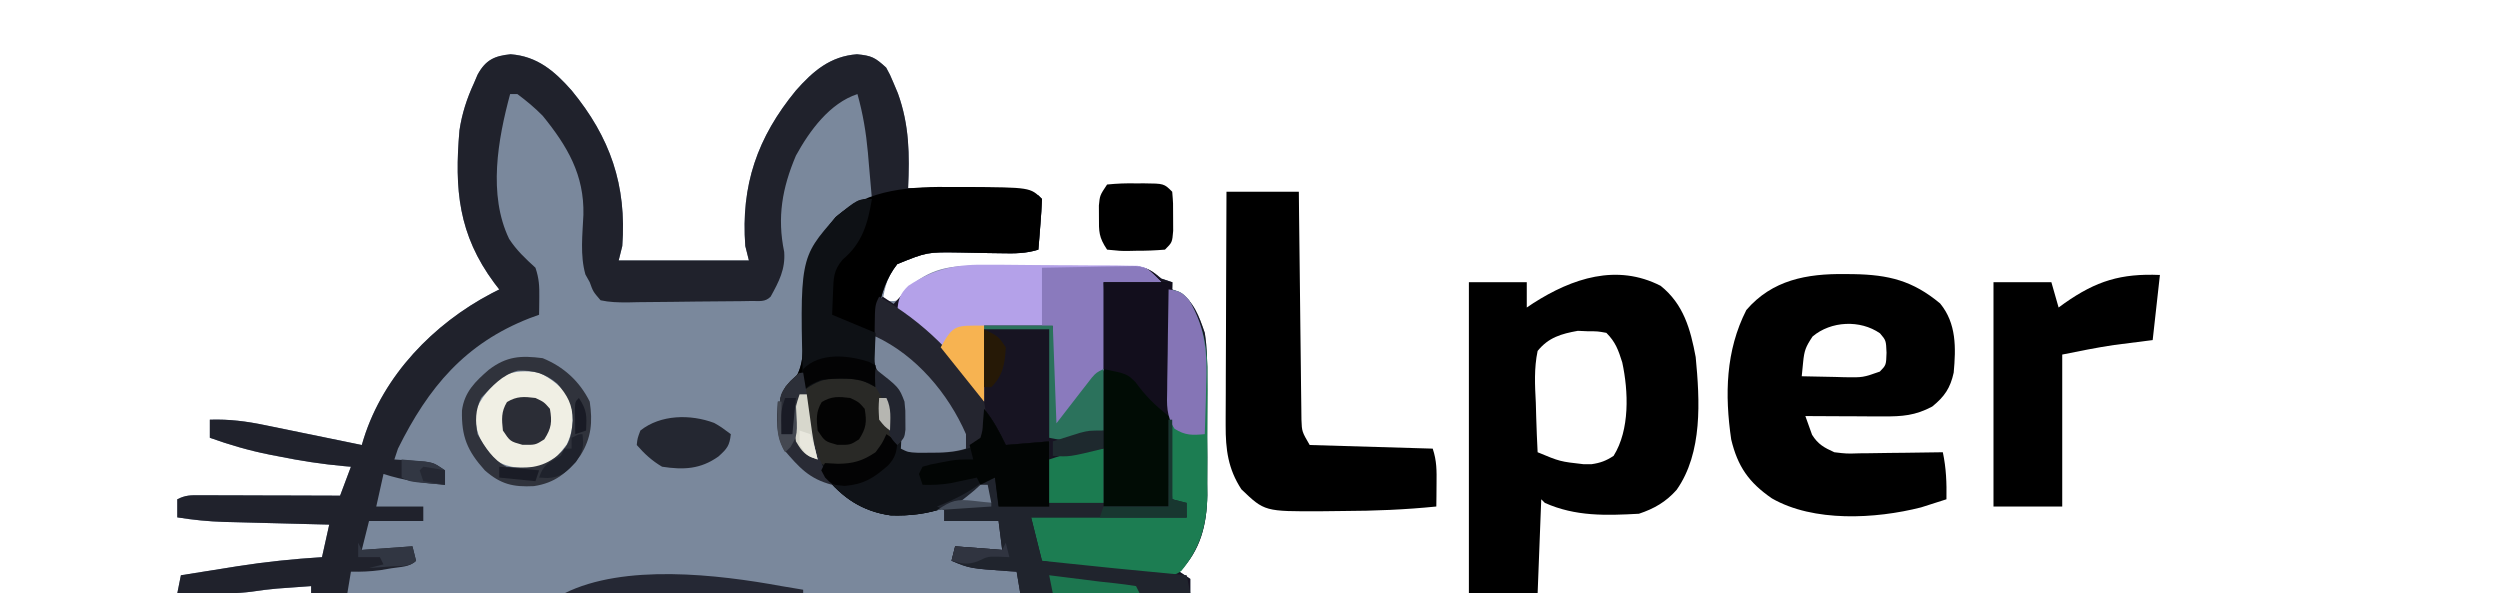 <?xml version="1.0" encoding="UTF-8"?>
<svg version="1.1" xmlns="http://www.w3.org/2000/svg" width="691" height="164">
<path d="M0 0 C7.36 0.543 12.131 4.633 16.875 10 C27.554 22.98 32.12 36.204 30.875 53 C30.545 54.32 30.215 55.64 29.875 57 C41.755 57 53.635 57 65.875 57 C65.545 55.68 65.215 54.36 64.875 53 C63.63 36.204 68.196 22.98 78.875 10 C83.619 4.633 88.39 0.543 95.75 0 C99.793 0.397 100.698 0.838 103.812 3.688 C104.883 5.641 104.883 5.641 105.875 8 C106.264 8.923 106.654 9.846 107.055 10.797 C110.231 19.604 110.301 27.791 109.875 37 C110.978 36.984 110.978 36.984 112.103 36.968 C115.485 36.926 118.868 36.901 122.25 36.875 C123.406 36.858 124.563 36.841 125.754 36.824 C132.643 36.785 139.225 37.046 145.875 39 C146.205 39.33 146.535 39.66 146.875 40 C146.785 42.357 146.628 44.712 146.438 47.062 C146.336 48.353 146.234 49.643 146.129 50.973 C146.045 51.972 145.961 52.971 145.875 54 C142.39 55.085 139.241 55.072 135.605 54.992 C133.777 54.967 133.777 54.967 131.912 54.941 C129.357 54.897 126.803 54.845 124.248 54.785 C115.136 54.648 115.136 54.648 106.875 58 C104.369 61.174 103.443 64.022 102.875 68 C106.935 68.465 106.935 68.465 109.188 65.75 C110.518 64.389 110.518 64.389 111.875 63 C118.265 58.208 124.086 58.431 131.887 58.504 C133.133 58.502 134.378 58.501 135.662 58.499 C138.957 58.502 142.251 58.523 145.546 58.55 C147.565 58.563 149.585 58.561 151.605 58.554 C155.491 58.541 159.376 58.55 163.262 58.566 C165.068 58.562 165.068 58.562 166.911 58.558 C168.588 58.577 168.588 58.577 170.3 58.596 C171.282 58.601 172.265 58.607 173.277 58.612 C176.298 59.063 177.563 60.067 179.875 62 C180.865 62.33 181.855 62.66 182.875 63 C182.875 63.66 182.875 64.32 182.875 65 C183.479 65.24 184.083 65.481 184.706 65.728 C188.871 68.17 190.34 72.585 191.875 77 C192.54 81.162 192.578 85.229 192.539 89.438 C192.544 90.598 192.549 91.759 192.554 92.955 C192.557 95.395 192.548 97.836 192.527 100.276 C192.5 103.99 192.527 107.701 192.559 111.414 C192.555 113.797 192.549 116.18 192.539 118.562 C192.549 119.661 192.559 120.759 192.57 121.89 C192.449 129.947 190.74 137.135 184.875 143 C185.865 143.66 186.855 144.32 187.875 145 C187.875 146.32 187.875 147.64 187.875 149 C107.685 149 27.495 149 -55.125 149 C-55.125 148.34 -55.125 147.68 -55.125 147 C-57.146 147.143 -59.167 147.289 -61.188 147.438 C-62.313 147.519 -63.438 147.6 -64.598 147.684 C-66.906 147.891 -69.21 148.171 -71.5 148.531 C-75.722 149.077 -79.813 149.11 -84.062 149.062 C-84.842 149.058 -85.621 149.053 -86.424 149.049 C-88.324 149.037 -90.225 149.019 -92.125 149 C-91.795 147.35 -91.465 145.7 -91.125 144 C-87.064 143.346 -83.001 142.703 -78.938 142.062 C-77.241 141.789 -77.241 141.789 -75.51 141.51 C-67.727 140.29 -59.987 139.488 -52.125 139 C-51.465 136.03 -50.805 133.06 -50.125 130 C-51.66 129.962 -51.66 129.962 -53.227 129.924 C-57.049 129.829 -60.872 129.729 -64.694 129.628 C-66.344 129.585 -67.994 129.543 -69.643 129.503 C-72.024 129.444 -74.405 129.381 -76.785 129.316 C-77.515 129.3 -78.244 129.283 -78.996 129.266 C-83.447 129.139 -87.728 128.709 -92.125 128 C-92.125 126.35 -92.125 124.7 -92.125 123 C-89.817 121.846 -88.517 121.879 -85.951 121.886 C-84.66 121.887 -84.66 121.887 -83.342 121.887 C-82.412 121.892 -81.482 121.897 -80.523 121.902 C-79.572 121.904 -78.62 121.905 -77.64 121.907 C-74.593 121.912 -71.547 121.925 -68.5 121.938 C-66.438 121.943 -64.375 121.947 -62.312 121.951 C-57.25 121.962 -52.187 121.979 -47.125 122 C-46.135 119.36 -45.145 116.72 -44.125 114 C-44.73 113.95 -45.335 113.899 -45.959 113.847 C-52.125 113.288 -58.123 112.36 -64.188 111.125 C-65.021 110.964 -65.854 110.803 -66.713 110.637 C-72.35 109.505 -77.715 107.943 -83.125 106 C-83.125 104.35 -83.125 102.7 -83.125 101 C-77.782 100.828 -73.007 101.435 -67.785 102.531 C-67.018 102.687 -66.251 102.842 -65.461 103.002 C-63.035 103.495 -60.611 103.997 -58.188 104.5 C-56.533 104.838 -54.879 105.175 -53.225 105.512 C-49.19 106.334 -45.157 107.165 -41.125 108 C-40.95 107.419 -40.776 106.838 -40.596 106.24 C-35.094 88.735 -21.292 74.503 -5.285 66.102 C-4.572 65.738 -3.859 65.375 -3.125 65 C-3.584 64.406 -4.043 63.811 -4.516 63.199 C-14.429 49.808 -15.546 37.329 -14.125 21 C-13.437 16.398 -12.079 12.225 -10.125 8 C-9.798 7.23 -9.47 6.461 -9.133 5.668 C-6.913 1.561 -4.423 0.434 0 0 Z " fill="#7A889C" transform="translate(141.125,15)"/>
<path d="M0 0 C7.36 0.543 12.131 4.633 16.875 10 C27.554 22.98 32.12 36.204 30.875 53 C30.545 54.32 30.215 55.64 29.875 57 C41.755 57 53.635 57 65.875 57 C65.545 55.68 65.215 54.36 64.875 53 C63.63 36.204 68.196 22.98 78.875 10 C83.619 4.633 88.39 0.543 95.75 0 C99.793 0.397 100.698 0.838 103.812 3.688 C104.883 5.641 104.883 5.641 105.875 8 C106.264 8.923 106.654 9.846 107.055 10.797 C110.231 19.604 110.301 27.791 109.875 37 C110.978 36.984 110.978 36.984 112.103 36.968 C115.485 36.926 118.868 36.901 122.25 36.875 C123.406 36.858 124.563 36.841 125.754 36.824 C132.643 36.785 139.225 37.046 145.875 39 C146.205 39.33 146.535 39.66 146.875 40 C146.785 42.357 146.628 44.712 146.438 47.062 C146.336 48.353 146.234 49.643 146.129 50.973 C146.045 51.972 145.961 52.971 145.875 54 C142.39 55.085 139.241 55.072 135.605 54.992 C133.777 54.967 133.777 54.967 131.912 54.941 C129.357 54.897 126.803 54.845 124.248 54.785 C115.137 54.649 115.137 54.649 106.875 58 C100.845 65.693 100.933 75.684 101.563 85.007 C102.246 89.372 104.566 91.298 107.875 94 C109.112 96.474 109.008 98.179 109 100.938 C109.003 101.813 109.005 102.688 109.008 103.59 C108.875 106 108.875 106 107.875 109 C110.083 109.054 112.292 109.093 114.5 109.125 C115.73 109.148 116.96 109.171 118.227 109.195 C122.563 108.963 126.008 107.933 129.875 106 C130.34 104.105 130.34 104.105 130.5 101.938 C130.686 99.988 130.686 99.988 130.875 98 C133.398 101.124 135.148 104.381 136.875 108 C142.815 107.505 142.815 107.505 148.875 107 C148.875 112.94 148.875 118.88 148.875 125 C144.255 125 139.635 125 134.875 125 C134.545 122.36 134.215 119.72 133.875 117 C133.425 117.387 132.975 117.773 132.512 118.172 C124.226 124.88 115.725 127.827 105.023 127.445 C97.23 126.343 91.698 122.608 86.836 116.551 C85.875 115 85.875 115 85.875 113 C85.215 112.67 84.555 112.34 83.875 112 C82.011 106.099 81.648 100.14 81.875 94 C81.215 94 80.555 94 79.875 94 C79.875 94.99 79.875 95.98 79.875 97 C79.215 97 78.555 97 77.875 97 C77.875 99.64 77.875 102.28 77.875 105 C76.885 105 75.895 105 74.875 105 C74.738 103.294 74.642 101.585 74.562 99.875 C74.475 98.448 74.475 98.448 74.387 96.992 C74.875 94 74.875 94 77.324 91.398 C81.332 87.017 80.794 81.401 81 75.75 C81.482 64.824 82.378 53.626 89.875 45 C96.201 40 96.201 40 99.875 40 C99.594 36.666 99.298 33.333 99 30 C98.921 29.065 98.843 28.131 98.762 27.168 C98.254 21.586 97.39 16.398 95.875 11 C88.219 13.503 82.657 21.112 78.875 28 C75.073 36.951 73.643 45.044 75.625 54.625 C75.98 59.418 74.167 62.86 71.875 67 C70.31 68.565 68.761 68.158 66.586 68.193 C65.22 68.217 65.22 68.217 63.825 68.242 C59.654 68.286 55.483 68.327 51.311 68.35 C49.107 68.367 46.903 68.394 44.7 68.432 C41.531 68.487 38.364 68.509 35.195 68.523 C33.714 68.557 33.714 68.557 32.203 68.592 C29.661 68.584 27.358 68.542 24.875 68 C22.805 65.601 22.805 65.601 21.875 63 C21.283 61.94 21.283 61.94 20.68 60.859 C19.177 55.518 19.883 49.868 20.129 44.367 C20.386 33.34 15.721 25.429 8.875 17 C6.635 14.729 4.447 12.916 1.875 11 C1.215 11 0.555 11 -0.125 11 C-3.506 23.518 -6.266 38.826 -0.41 51.02 C1.634 54.17 4.103 56.474 6.875 59 C7.88 62.015 7.978 64.042 7.938 67.188 C7.928 68.089 7.919 68.99 7.91 69.918 C7.899 70.605 7.887 71.292 7.875 72 C7.004 72.317 6.132 72.634 5.234 72.961 C-12.59 79.944 -22.706 92.02 -31.125 109 C-31.62 110.485 -31.62 110.485 -32.125 112 C-30.986 112.073 -30.986 112.073 -29.824 112.148 C-28.83 112.223 -27.836 112.298 -26.812 112.375 C-25.826 112.445 -24.84 112.514 -23.824 112.586 C-21.125 113 -21.125 113 -18.125 115 C-18.125 116.32 -18.125 117.64 -18.125 119 C-24.04 118.548 -29.477 117.842 -35.125 116 C-35.785 118.97 -36.445 121.94 -37.125 125 C-32.835 125 -28.545 125 -24.125 125 C-24.125 126.32 -24.125 127.64 -24.125 129 C-29.075 129 -34.025 129 -39.125 129 C-39.785 131.64 -40.445 134.28 -41.125 137 C-36.505 136.67 -31.885 136.34 -27.125 136 C-26.795 137.32 -26.465 138.64 -26.125 140 C-27.894 141.769 -30.476 141.668 -32.875 142.062 C-34.445 142.327 -34.445 142.327 -36.047 142.598 C-38.789 142.956 -41.365 143.077 -44.125 143 C-44.62 145.97 -44.62 145.97 -45.125 149 C-48.425 149 -51.725 149 -55.125 149 C-55.125 148.34 -55.125 147.68 -55.125 147 C-57.146 147.143 -59.167 147.289 -61.188 147.438 C-62.313 147.519 -63.438 147.6 -64.598 147.684 C-66.906 147.891 -69.21 148.171 -71.5 148.531 C-75.722 149.077 -79.813 149.11 -84.062 149.062 C-84.842 149.058 -85.621 149.053 -86.424 149.049 C-88.324 149.037 -90.225 149.019 -92.125 149 C-91.795 147.35 -91.465 145.7 -91.125 144 C-87.064 143.346 -83.001 142.703 -78.938 142.062 C-77.241 141.789 -77.241 141.789 -75.51 141.51 C-67.727 140.29 -59.987 139.488 -52.125 139 C-51.465 136.03 -50.805 133.06 -50.125 130 C-51.66 129.962 -51.66 129.962 -53.227 129.924 C-57.049 129.829 -60.872 129.729 -64.694 129.628 C-66.344 129.585 -67.994 129.543 -69.643 129.503 C-72.024 129.444 -74.405 129.381 -76.785 129.316 C-77.515 129.3 -78.244 129.283 -78.996 129.266 C-83.447 129.139 -87.728 128.709 -92.125 128 C-92.125 126.35 -92.125 124.7 -92.125 123 C-89.817 121.846 -88.517 121.879 -85.951 121.886 C-84.66 121.887 -84.66 121.887 -83.342 121.887 C-82.412 121.892 -81.482 121.897 -80.523 121.902 C-79.572 121.904 -78.62 121.905 -77.64 121.907 C-74.593 121.912 -71.547 121.925 -68.5 121.938 C-66.438 121.943 -64.375 121.947 -62.312 121.951 C-57.25 121.962 -52.187 121.979 -47.125 122 C-46.135 119.36 -45.145 116.72 -44.125 114 C-44.73 113.95 -45.335 113.899 -45.959 113.847 C-52.125 113.288 -58.123 112.36 -64.188 111.125 C-65.021 110.964 -65.854 110.803 -66.713 110.637 C-72.35 109.505 -77.715 107.943 -83.125 106 C-83.125 104.35 -83.125 102.7 -83.125 101 C-77.782 100.828 -73.007 101.435 -67.785 102.531 C-67.018 102.687 -66.251 102.842 -65.461 103.002 C-63.035 103.495 -60.611 103.997 -58.188 104.5 C-56.533 104.838 -54.879 105.175 -53.225 105.512 C-49.19 106.334 -45.157 107.165 -41.125 108 C-40.95 107.419 -40.776 106.838 -40.596 106.24 C-35.094 88.735 -21.292 74.503 -5.285 66.102 C-4.572 65.738 -3.859 65.375 -3.125 65 C-3.584 64.406 -4.043 63.811 -4.516 63.199 C-14.429 49.808 -15.546 37.329 -14.125 21 C-13.437 16.398 -12.079 12.225 -10.125 8 C-9.798 7.23 -9.47 6.461 -9.133 5.668 C-6.913 1.561 -4.423 0.434 0 0 Z " fill="#20222C" transform="translate(141.125,15)"/>
<path d="M0 0 C1.244 -0 2.489 -0 3.771 -0 C7.058 0.007 10.343 0.036 13.63 0.076 C15.645 0.094 17.66 0.096 19.675 0.093 C23.555 0.086 27.433 0.101 31.312 0.125 C32.514 0.125 33.715 0.125 34.952 0.126 C36.067 0.142 37.182 0.157 38.331 0.174 C39.8 0.186 39.8 0.186 41.299 0.199 C44.312 0.658 45.583 1.667 47.891 3.594 C48.881 3.924 49.871 4.254 50.891 4.594 C50.891 5.254 50.891 5.914 50.891 6.594 C51.495 6.834 52.099 7.074 52.721 7.322 C56.887 9.764 58.356 14.179 59.891 18.594 C60.556 22.756 60.593 26.823 60.555 31.031 C60.559 32.192 60.564 33.353 60.569 34.549 C60.573 36.989 60.563 39.43 60.542 41.87 C60.516 45.584 60.542 49.294 60.574 53.008 C60.571 55.391 60.565 57.773 60.555 60.156 C60.57 61.804 60.57 61.804 60.585 63.484 C60.464 71.541 58.755 78.729 52.891 84.594 C54.376 85.584 54.376 85.584 55.891 86.594 C55.891 87.914 55.891 89.234 55.891 90.594 C40.381 90.594 24.871 90.594 8.891 90.594 C8.561 88.614 8.231 86.634 7.891 84.594 C6.696 84.52 6.696 84.52 5.477 84.445 C-5.048 83.703 -5.048 83.703 -10.109 81.594 C-9.779 80.274 -9.449 78.954 -9.109 77.594 C-4.819 77.924 -0.529 78.254 3.891 78.594 C3.396 74.634 3.396 74.634 2.891 70.594 C-2.059 70.594 -7.009 70.594 -12.109 70.594 C-12.109 69.604 -12.109 68.614 -12.109 67.594 C-12.769 67.264 -13.429 66.934 -14.109 66.594 C-13.222 66.23 -13.222 66.23 -12.316 65.859 C-7.675 63.891 -3.983 61.881 -0.109 58.594 C0.551 58.594 1.211 58.594 1.891 58.594 C2.386 62.554 2.386 62.554 2.891 66.594 C7.511 66.594 12.131 66.594 16.891 66.594 C16.891 60.654 16.891 54.714 16.891 48.594 C14.581 49.254 12.271 49.914 9.891 50.594 C7.141 51.031 7.141 51.031 4.891 50.594 C3.203 48.344 3.203 48.344 1.891 45.594 C1.499 44.831 1.107 44.068 0.703 43.281 C0.435 42.724 0.167 42.167 -0.109 41.594 C-0.378 42.708 -0.646 43.821 -0.922 44.969 C-2.109 48.594 -2.109 48.594 -5.109 50.594 C-8.86 51.6 -12.426 51.728 -16.297 51.719 C-17.865 51.723 -17.865 51.723 -19.465 51.727 C-22.109 51.594 -22.109 51.594 -24.109 50.594 C-24.063 49.725 -24.017 48.856 -23.969 47.961 C-23.581 38.936 -23.581 38.936 -28.109 31.594 C-28.642 31.136 -29.175 30.677 -29.723 30.205 C-31.481 28.162 -31.484 27.099 -31.473 24.434 C-31.472 23.64 -31.471 22.847 -31.471 22.029 C-31.455 21.205 -31.438 20.381 -31.422 19.531 C-31.425 18.703 -31.428 17.875 -31.432 17.021 C-31.377 10.861 -31.377 10.861 -29.109 8.594 C-28.119 9.254 -27.129 9.914 -26.109 10.594 C-25.449 9.872 -24.789 9.15 -24.109 8.406 C-16.582 1.072 -10.434 -0.143 0 0 Z " fill="#171422" transform="translate(273.109,73.406)"/>
<path d="M0 0 C6.349 5.082 8.251 11.984 9.688 19.688 C10.832 31.676 11.653 46.1 4.43 56.379 C1.471 59.734 -1.807 61.602 -6 63 C-15.105 63.501 -23.532 63.78 -32 60 C-32.495 59.505 -32.495 59.505 -33 59 C-33.33 67.58 -33.66 76.16 -34 85 C-40.27 85 -46.54 85 -53 85 C-53 56.62 -53 28.24 -53 -1 C-47.72 -1 -42.44 -1 -37 -1 C-37 1.31 -37 3.62 -37 6 C-36.406 5.602 -35.811 5.203 -35.199 4.793 C-24.4 -2.11 -12.111 -6.199 0 0 Z M-34 18 C-35.007 22.797 -34.753 27.438 -34.5 32.312 C-34.464 33.625 -34.428 34.938 -34.391 36.291 C-34.296 39.53 -34.165 42.764 -34 46 C-27.822 48.573 -27.822 48.573 -21.25 49.312 C-20.533 49.309 -19.817 49.305 -19.078 49.301 C-16.636 48.947 -15.063 48.359 -13 47 C-8.485 39.79 -8.887 29.164 -10.609 21.172 C-11.683 17.775 -12.458 15.542 -15 13 C-17.391 12.564 -17.391 12.564 -20.125 12.562 C-21.035 12.523 -21.945 12.483 -22.883 12.441 C-27.47 13.263 -30.993 14.274 -34 18 Z " fill="#000000" transform="translate(459,79)"/>
<path d="M0 0 C1.732 -0.005 1.732 -0.005 3.498 -0.01 C21.226 0.101 21.226 0.101 24.438 3.312 C24.347 5.669 24.191 8.024 24 10.375 C23.898 11.665 23.796 12.956 23.691 14.285 C23.566 15.784 23.566 15.784 23.438 17.312 C19.952 18.397 16.804 18.385 13.168 18.305 C11.949 18.288 10.73 18.271 9.475 18.254 C6.92 18.21 4.365 18.158 1.811 18.098 C-7.301 17.962 -7.301 17.962 -15.562 21.312 C-21.593 29.006 -21.505 38.997 -20.875 48.32 C-20.191 52.685 -17.872 54.611 -14.562 57.312 C-13.326 59.786 -13.429 61.492 -13.438 64.25 C-13.434 65.563 -13.434 65.563 -13.43 66.902 C-13.562 69.312 -13.562 69.312 -14.562 72.312 C-12.354 72.367 -10.146 72.405 -7.938 72.438 C-6.708 72.461 -5.478 72.484 -4.211 72.508 C0.125 72.276 3.571 71.246 7.438 69.312 C7.903 67.417 7.903 67.417 8.062 65.25 C8.248 63.301 8.248 63.301 8.438 61.312 C10.961 64.437 12.71 67.693 14.438 71.312 C20.378 70.817 20.378 70.817 26.438 70.312 C26.438 76.252 26.438 82.192 26.438 88.312 C21.817 88.312 17.198 88.312 12.438 88.312 C11.943 84.353 11.943 84.353 11.438 80.312 C10.763 80.893 10.763 80.893 10.074 81.484 C1.789 88.192 -6.712 91.139 -17.414 90.758 C-25.207 89.656 -30.739 85.921 -35.602 79.863 C-36.562 78.312 -36.562 78.312 -36.562 76.312 C-37.222 75.983 -37.883 75.653 -38.562 75.312 C-40.426 69.411 -40.79 63.453 -40.562 57.312 C-41.222 57.312 -41.883 57.312 -42.562 57.312 C-42.562 58.303 -42.562 59.292 -42.562 60.312 C-43.222 60.312 -43.883 60.312 -44.562 60.312 C-44.562 62.953 -44.562 65.593 -44.562 68.312 C-45.553 68.312 -46.542 68.312 -47.562 68.312 C-47.699 66.606 -47.795 64.897 -47.875 63.188 C-47.962 61.761 -47.962 61.761 -48.051 60.305 C-47.562 57.312 -47.562 57.312 -45.113 54.711 C-41.105 50.33 -41.643 44.714 -41.438 39.062 C-40.953 28.067 -40.015 17.03 -32.562 8.312 C-23.509 0.393 -11.452 -0.16 0 0 Z " fill="#000000" transform="translate(263.562,51.688)"/>
<path d="M0 0 C0.791 0.007 1.581 0.014 2.396 0.021 C12.039 0.192 18.71 1.79 26.312 8.125 C30.859 13.645 30.687 20.427 30.062 27.25 C29.137 31.48 27.545 33.86 24.125 36.625 C19.427 39.118 15.859 39.372 10.547 39.348 C8.671 39.343 8.671 39.343 6.758 39.338 C4.805 39.325 4.805 39.325 2.812 39.312 C0.836 39.306 0.836 39.306 -1.18 39.299 C-4.432 39.287 -7.685 39.271 -10.938 39.25 C-10.546 40.343 -10.154 41.436 -9.75 42.562 C-9.53 43.177 -9.309 43.792 -9.082 44.426 C-7.424 47.069 -5.77 47.96 -2.938 49.25 C0.446 49.661 0.446 49.661 4.113 49.543 C4.772 49.539 5.431 49.534 6.11 49.53 C8.199 49.513 10.286 49.476 12.375 49.438 C13.798 49.422 15.22 49.409 16.643 49.396 C20.116 49.364 23.589 49.312 27.062 49.25 C28 53.731 28.14 57.679 28.062 62.25 C26.565 62.738 25.065 63.215 23.562 63.688 C22.727 63.954 21.892 64.221 21.031 64.496 C8.441 67.693 -8.652 68.632 -20.188 62 C-26.564 57.614 -29.639 53.197 -31.434 45.711 C-33.233 33.353 -32.98 21.185 -27.25 9.938 C-20.086 1.612 -10.52 -0.13 0 0 Z M-8.938 17.25 C-10.871 20.151 -11.239 21.147 -11.562 24.438 C-11.686 25.696 -11.81 26.954 -11.938 28.25 C-8.854 28.337 -5.772 28.391 -2.688 28.438 C-1.378 28.475 -1.378 28.475 -0.043 28.514 C4.978 28.593 4.978 28.593 9.645 26.957 C11.392 25.165 11.392 25.165 11.5 21.75 C11.362 18.34 11.362 18.34 9.688 16.375 C4.207 12.58 -3.85 12.958 -8.938 17.25 Z " fill="#000000" transform="translate(509.938,75.75)"/>
<path d="M0 0 C6.6 0 13.2 0 20 0 C20.02 1.978 20.04 3.957 20.06 5.995 C20.128 12.533 20.205 19.071 20.288 25.609 C20.337 29.572 20.384 33.536 20.422 37.5 C20.459 41.326 20.505 45.151 20.558 48.976 C20.577 50.436 20.592 51.895 20.603 53.354 C20.62 55.399 20.649 57.443 20.681 59.487 C20.694 60.651 20.708 61.815 20.722 63.013 C20.846 66.295 20.846 66.295 23 70 C34.22 70.33 45.44 70.66 57 71 C58.141 74.422 58.098 77.087 58.062 80.688 C58.053 81.867 58.044 83.046 58.035 84.262 C58.024 85.165 58.012 86.069 58 87 C49.431 87.869 40.899 88.215 32.29 88.24 C30.238 88.25 28.188 88.281 26.137 88.312 C10.527 88.374 10.527 88.374 4.125 82.25 C0.436 76.608 -0.25 71.242 -0.227 64.596 C-0.227 63.541 -0.227 63.541 -0.228 62.465 C-0.227 60.165 -0.211 57.866 -0.195 55.566 C-0.192 53.962 -0.189 52.358 -0.187 50.754 C-0.179 46.55 -0.16 42.346 -0.137 38.143 C-0.117 33.846 -0.108 29.549 -0.098 25.252 C-0.076 16.835 -0.041 8.417 0 0 Z " fill="#000000" transform="translate(339,53)"/>
<path d="M0 0 C-0.66 5.94 -1.32 11.88 -2 18 C-7.371 18.684 -7.371 18.684 -12.742 19.367 C-17.523 20.078 -22.261 21.052 -27 22 C-27 35.86 -27 49.72 -27 64 C-33.27 64 -39.54 64 -46 64 C-46 43.54 -46 23.08 -46 2 C-40.72 2 -35.44 2 -30 2 C-29.34 4.31 -28.68 6.62 -28 9 C-27.455 8.602 -26.909 8.203 -26.348 7.793 C-17.566 1.623 -10.723 -0.453 0 0 Z " fill="#000000" transform="translate(597,76)"/>
<path d="M0 0 C6.515 5.098 6.515 5.098 8 9 C8.23 11.473 8.23 11.473 8.188 14.062 C8.181 14.92 8.175 15.777 8.168 16.66 C8 19 8 19 7 22 C9.208 22.054 11.417 22.093 13.625 22.125 C15.47 22.16 15.47 22.16 17.352 22.195 C21.688 21.963 25.133 20.933 29 19 C29.465 17.105 29.465 17.105 29.625 14.938 C29.811 12.988 29.811 12.988 30 11 C32.523 14.124 34.273 17.381 36 21 C39.96 20.67 43.92 20.34 48 20 C48 25.94 48 31.88 48 38 C43.38 38 38.76 38 34 38 C33.505 34.04 33.505 34.04 33 30 C32.325 30.58 32.325 30.58 31.637 31.172 C23.351 37.88 14.85 40.827 4.148 40.445 C-3.645 39.343 -9.177 35.608 -14.039 29.551 C-15 28 -15 28 -15 26 C-15.66 25.67 -16.32 25.34 -17 25 C-18.864 19.099 -19.227 13.14 -19 7 C-19.66 7 -20.32 7 -21 7 C-21 7.99 -21 8.98 -21 10 C-21.66 10 -22.32 10 -23 10 C-23 12.64 -23 15.28 -23 18 C-23.99 18 -24.98 18 -26 18 C-26.767 8.423 -26.767 8.423 -24.887 4.934 C-23.5 3.312 -23.5 3.312 -21 1 C-20.34 2.32 -19.68 3.64 -19 5 C-18.182 4.267 -18.182 4.267 -17.348 3.52 C-14.484 1.666 -12.819 1.628 -9.438 1.688 C-8.012 1.693 -8.012 1.693 -6.559 1.699 C-4 2 -4 2 -1 4 C-0.67 2.68 -0.34 1.36 0 0 Z " fill="#101318" transform="translate(242,102)"/>
<path d="M0 0 C1.86 0.001 1.86 0.001 3.758 0.001 C6.359 0.01 8.96 0.035 11.561 0.076 C14.225 0.117 16.883 0.143 19.547 0.138 C23.407 0.131 27.265 0.153 31.125 0.188 C32.317 0.189 33.508 0.19 34.736 0.191 C35.841 0.214 36.947 0.236 38.086 0.259 C39.056 0.271 40.027 0.283 41.027 0.296 C43.598 0.824 43.598 0.824 47.598 4.824 C42.318 4.824 37.038 4.824 31.598 4.824 C31.754 7.232 31.754 7.232 31.914 9.688 C32.796 29.074 32.796 29.074 27.348 35.449 C25.79 36.935 24.21 38.398 22.598 39.824 C21.159 41.718 21.159 41.718 20.098 43.512 C19.603 44.275 19.108 45.038 18.598 45.824 C18.268 45.824 17.938 45.824 17.598 45.824 C17.598 36.254 17.598 26.684 17.598 16.824 C11.328 16.824 5.058 16.824 -1.402 16.824 C-1.402 23.754 -1.402 30.684 -1.402 37.824 C-5.402 32.824 -5.402 32.824 -7.121 30.5 C-12.413 23.479 -18.53 18.208 -25.402 12.824 C-25.108 9.572 -24.738 8.153 -22.37 5.834 C-14.802 0.857 -8.96 -0.179 0 0 Z " fill="#B4A1E9" transform="translate(273.402,73.176)"/>
<path d="M0 0 C2.882 0.322 3.816 0.774 5.676 3.063 C9.795 10.393 10.878 16.192 10.762 24.535 C10.765 25.694 10.768 26.854 10.772 28.048 C10.772 30.483 10.757 32.917 10.727 35.352 C10.688 39.057 10.707 42.758 10.732 46.463 C10.725 48.841 10.714 51.219 10.699 53.598 C10.71 55.24 10.71 55.24 10.72 56.916 C10.574 64.983 8.729 71.438 3.557 77.765 C0.792 79.958 -2.659 79.144 -6 78.875 C-6.783 78.822 -7.566 78.769 -8.373 78.715 C-17.327 78.033 -26.162 76.558 -35 75 C-35.99 71.04 -36.98 67.08 -38 63 C-23.81 63 -9.62 63 5 63 C4.505 61.02 4.505 61.02 4 59 C3.01 58.67 2.02 58.34 1 58 C-0.192 38.669 -0.104 19.358 0 0 Z " fill="#1C7D52" transform="translate(323,80)"/>
<path d="M0 0 C6.27 0 12.54 0 19 0 C18.67 20.46 18.34 40.92 18 62 C12.06 62 6.12 62 0 62 C0 41.54 0 21.08 0 0 Z " fill="#010C05" transform="translate(305,78)"/>
<path d="M0 0 C0.33 0 0.66 0 1 0 C1 7.26 1 14.52 1 22 C2.98 22.495 2.98 22.495 5 23 C5 24.32 5 25.64 5 27 C-9.19 27 -23.38 27 -38 27 C-36.515 32.94 -36.515 32.94 -35 39 C-21.675 40.431 -8.343 41.752 5 43 C5.495 45.475 5.495 45.475 6 48 C-9.51 48 -25.02 48 -41 48 C-41.33 46.02 -41.66 44.04 -42 42 C-42.797 41.951 -43.593 41.902 -44.414 41.852 C-54.938 41.109 -54.938 41.109 -60 39 C-59.67 37.68 -59.34 36.36 -59 35 C-54.71 35.33 -50.42 35.66 -46 36 C-46.33 33.36 -46.66 30.72 -47 28 C-51.95 28 -56.9 28 -62 28 C-62 27.01 -62 26.02 -62 25 C-62.66 24.67 -63.32 24.34 -64 24 C-63.408 23.758 -62.817 23.515 -62.207 23.266 C-57.566 21.297 -53.874 19.287 -50 16 C-49.34 16 -48.68 16 -48 16 C-47.67 18.64 -47.34 21.28 -47 24 C-42.38 24 -37.76 24 -33 24 C-33 19.71 -33 15.42 -33 11 C-27.57 9.19 -23.583 8.508 -18 8 C-18 13.28 -18 18.56 -18 24 C-12.06 24 -6.12 24 0 24 C0 16.08 0 8.16 0 0 Z " fill="#20242D" transform="translate(323,116)"/>
<path d="M0 0 C11.729 6.593 22.768 17.017 29 29 C29.434 31.57 29.434 31.57 29.438 34.125 C29.467 35.397 29.467 35.397 29.496 36.695 C29 39 29 39 27.285 40.742 C22.938 43.135 18.696 43.137 13.812 43.125 C12.244 43.129 12.244 43.129 10.645 43.133 C8 43 8 43 6 42 C6.046 41.131 6.093 40.262 6.141 39.367 C6.529 30.342 6.529 30.342 2 23 C1.467 22.542 0.933 22.084 0.384 21.612 C-1.376 19.563 -1.363 18.51 -1.328 15.84 C-1.323 15.046 -1.318 14.253 -1.312 13.436 C-1.292 12.611 -1.271 11.787 -1.25 10.938 C-1.245 10.109 -1.24 9.281 -1.234 8.428 C-1.155 2.309 -1.155 2.309 0 0 Z " fill="#24252F" transform="translate(243,82)"/>
<path d="M0 0 C6.508 5.094 6.508 5.094 8 9 C8.266 11.508 8.266 11.508 8.25 14.125 C8.258 15.428 8.258 15.428 8.266 16.758 C8 19 8 19 6 21 C5.34 20.34 4.68 19.68 4 19 C2.917 20.423 2.917 20.423 1.812 21.875 C-1.077 25.297 -3.433 26.768 -7.988 27.18 C-11.859 27.307 -13.723 27.185 -17 25 C-19.018 19.194 -19.225 13.084 -19 7 C-19.66 7 -20.32 7 -21 7 C-21 7.99 -21 8.98 -21 10 C-21.66 10 -22.32 10 -23 10 C-23 12.64 -23 15.28 -23 18 C-23.99 18 -24.98 18 -26 18 C-26.767 8.423 -26.767 8.423 -24.887 4.934 C-23.5 3.312 -23.5 3.312 -21 1 C-20.34 2.32 -19.68 3.64 -19 5 C-18.182 4.267 -18.182 4.267 -17.348 3.52 C-14.484 1.666 -12.819 1.628 -9.438 1.688 C-8.012 1.693 -8.012 1.693 -6.559 1.699 C-4 2 -4 2 -1 4 C-0.67 2.68 -0.34 1.36 0 0 Z " fill="#292926" transform="translate(242,102)"/>
<path d="M0 0 C4.058 -0.092 8.112 -0.172 12.17 -0.22 C13.55 -0.24 14.929 -0.267 16.308 -0.302 C18.294 -0.35 20.28 -0.371 22.266 -0.391 C23.46 -0.412 24.654 -0.433 25.884 -0.454 C29 0 29 0 33 4 C27.72 4 22.44 4 17 4 C17.104 5.605 17.209 7.21 17.316 8.863 C18.198 28.25 18.198 28.25 12.75 34.625 C11.193 36.111 9.612 37.574 8 39 C6.561 40.894 6.561 40.894 5.5 42.688 C5.005 43.451 4.51 44.214 4 45 C3.67 45 3.34 45 3 45 C3 35.43 3 25.86 3 16 C2.01 16 1.02 16 0 16 C0 10.72 0 5.44 0 0 Z " fill="#8A7ABD" transform="translate(288,74)"/>
<path d="M0 0 C-1.137 6.734 -2.618 12.169 -8.086 16.746 C-10.643 19.758 -10.594 21.847 -10.75 25.75 C-10.832 27.812 -10.915 29.875 -11 32 C-7.04 33.65 -3.08 35.3 1 37 C1 41.95 1 46.9 1 52 C-0.32 51.34 -1.64 50.68 -3 50 C-5.648 49.648 -5.648 49.648 -8.438 49.688 C-9.828 49.662 -9.828 49.662 -11.246 49.637 C-14.453 50.06 -16.357 51.182 -19 53 C-19.988 16.367 -19.988 16.367 -10 5 C-3.884 0 -3.884 0 0 0 Z " fill="#0E1115" transform="translate(241,55)"/>
<path d="M0 0 C3.431 1.666 6.073 3.831 8.438 6.812 C9.644 11.503 9.716 15.467 7.688 19.812 C5.219 23.013 3.893 24.702 0 26 C-4.495 26.514 -7.913 26.638 -11.875 24.312 C-15.668 20.185 -17.74 16.976 -17.562 11.133 C-16.441 6.882 -13.184 3.889 -10 1 C-6.756 -0.622 -3.505 -0.568 0 0 Z " fill="#F0EFE4" transform="translate(149,103)"/>
<path d="M0 0 C6.27 0 12.54 0 19 0 C18.67 12.21 18.34 24.42 18 37 C14.028 33.822 11.69 31.52 8.82 27.586 C6.472 25.313 6.472 25.313 0 24 C0 16.08 0 8.16 0 0 Z " fill="#120E1C" transform="translate(305,78)"/>
<path d="M0 0 C5.817 2.384 10.174 6.349 13 12 C13.839 17.62 13.476 22.002 10.438 26.875 C6.829 31.627 3.526 34.467 -2.457 35.371 C-8.141 35.652 -11.608 34.869 -16 31 C-20.844 25.618 -22.481 21.65 -22.312 14.465 C-21.666 9.368 -18.595 6.397 -14.875 3.188 C-9.987 -0.532 -6.044 -0.786 0 0 Z M-17 11 C-18.638 14.276 -18.671 17.474 -18 21 C-16.002 24.572 -13.724 28.138 -10 30 C-4.584 30.553 -0.411 30.503 4 27 C7.427 24.062 7.94 21.73 8.312 17.188 C8.248 12.804 6.886 10.354 4 7 C0.662 4.218 -2.483 3.304 -6.867 3.438 C-11.118 4.559 -14.111 7.816 -17 11 Z " fill="#30333C" transform="translate(150,99)"/>
<path d="M0 0 C2.523 3.124 4.273 6.381 6 10 C11.94 9.505 11.94 9.505 18 9 C18 14.94 18 20.88 18 27 C13.38 27 8.76 27 4 27 C3.67 24.36 3.34 21.72 3 19 C1.02 19.99 1.02 19.99 -1 21 C-1.33 20.34 -1.66 19.68 -2 19 C-2.664 19.144 -3.328 19.289 -4.012 19.438 C-4.895 19.623 -5.778 19.809 -6.688 20 C-7.558 20.186 -8.428 20.371 -9.324 20.562 C-11.937 20.99 -14.358 21.076 -17 21 C-17.33 20.01 -17.66 19.02 -18 18 C-17.67 17.34 -17.34 16.68 -17 16 C-14.855 15.367 -14.855 15.367 -12.188 14.875 C-11.315 14.707 -10.442 14.54 -9.543 14.367 C-7 14 -7 14 -3 14 C-3.33 12.68 -3.66 11.36 -4 10 C-3.01 9.34 -2.02 8.68 -1 8 C-0.423 6.036 -0.423 6.036 -0.312 3.875 C-0.209 2.596 -0.106 1.317 0 0 Z " fill="#020504" transform="translate(272,113)"/>
<path d="M0 0 C11.224 5.238 20.106 15.758 25 27 C25 28.32 25 29.64 25 31 C21.584 32.04 18.436 32.134 14.875 32.125 C13.293 32.129 13.293 32.129 11.68 32.133 C9 32 9 32 7 31 C7.046 30.131 7.093 29.262 7.141 28.367 C7.529 19.342 7.529 19.342 3 12 C2.464 11.553 1.927 11.105 1.375 10.645 C-0.461 8.449 -0.31 7.131 -0.188 4.312 C-0.16 3.504 -0.133 2.696 -0.105 1.863 C-0.071 1.248 -0.036 0.634 0 0 Z " fill="#79869A" transform="translate(242,93)"/>
<path d="M0 0 C2.829 0.33 3.815 0.783 5.69 2.988 C10.313 10.982 10.743 17.581 10.375 26.688 C10.348 27.973 10.321 29.259 10.293 30.584 C10.223 33.724 10.125 36.861 10 40 C6.563 40.312 4.61 40.385 1.649 38.517 C-0.659 34.995 -0.5 31.801 -0.391 27.734 C-0.385 26.941 -0.379 26.148 -0.373 25.33 C-0.351 22.803 -0.301 20.277 -0.25 17.75 C-0.23 16.034 -0.212 14.318 -0.195 12.602 C-0.151 8.4 -0.082 4.2 0 0 Z " fill="#8575B6" transform="translate(323,80)"/>
<path d="M0 0 C2.755 -0.276 5.251 -0.373 8 -0.312 C9.106 -0.317 9.106 -0.317 10.234 -0.322 C15.733 -0.267 15.733 -0.267 18 2 C18.266 5.188 18.266 5.188 18.25 9 C18.255 10.258 18.26 11.516 18.266 12.812 C18 16 18 16 16 18 C13.288 18.225 10.711 18.324 8 18.312 C7.263 18.329 6.525 18.345 5.766 18.361 C3.625 18.363 3.625 18.363 0 18 C-2.308 14.538 -2.27 13.082 -2.25 9 C-2.255 7.948 -2.26 6.896 -2.266 5.812 C-2 3 -2 3 0 0 Z " fill="#000000" transform="translate(306,51)"/>
<path d="M0 0 C1.91 1.098 1.91 1.098 4.598 3.098 C4.258 6.268 3.599 7.096 1.16 9.285 C-3.8 12.794 -8.427 13.009 -14.402 12.098 C-17.187 10.462 -19.286 8.525 -21.402 6.098 C-21.215 4.285 -21.215 4.285 -20.402 2.098 C-14.826 -2.341 -6.556 -2.463 0 0 Z " fill="#242731" transform="translate(197.402,116.902)"/>
<path d="M0 0 C0 4.95 0 9.9 0 15 C-4.95 15 -9.9 15 -15 15 C-15 11.04 -15 7.08 -15 3 C-9.632 1.17 -5.708 0 0 0 Z " fill="#1B7B50" transform="translate(305,124)"/>
<path d="M0 0 C6.27 0 12.54 0 19 0 C19.33 8.91 19.66 17.82 20 27 C23.534 22.441 23.534 22.441 27.06 17.875 C27.502 17.309 27.943 16.743 28.398 16.16 C29.074 15.288 29.074 15.288 29.763 14.399 C31 13 31 13 33 12 C33 17.61 33 23.22 33 29 C23.625 32.125 23.625 32.125 18 31 C18 21.1 18 11.2 18 1 C12.06 1 6.12 1 0 1 C0 0.67 0 0.34 0 0 Z " fill="#2B725C" transform="translate(272,90)"/>
<path d="M0 0 C2 0.334 4 0.668 6 1 C6 1.33 6 1.66 6 2 C-15.78 2 -37.56 2 -60 2 C-43.483 -6.259 -17.624 -3.232 0 0 Z " fill="#252834" transform="translate(216,162)"/>
<path d="M0 0 C0 6.93 0 13.86 0 21 C-4 16 -8 11 -12 6 C-8.419 -0.348 -8.011 0 0 0 Z " fill="#F7B351" transform="translate(272,90)"/>
<path d="M0 0 C0.66 0 1.32 0 2 0 C2.11 0.929 2.219 1.859 2.332 2.816 C3.173 9.375 3.931 15.118 7 21 C7.392 21.804 7.784 22.609 8.188 23.438 C8.456 23.953 8.724 24.469 9 25 C2.644 23.374 -0.143 20.159 -4.312 15.312 C-6.608 10.806 -6.353 6.961 -6 2 C-5.67 2 -5.34 2 -5 2 C-5 4.97 -5 7.94 -5 11 C-4.01 11 -3.02 11 -2 11 C-2 8.36 -2 5.72 -2 3 C-1.34 3 -0.68 3 0 3 C0 2.01 0 1.02 0 0 Z " fill="#292B35" transform="translate(221,109)"/>
<path d="M0 0 C2.375 1.125 2.375 1.125 4 3 C4.618 6.633 4.433 8.324 2.438 11.438 C0 13 0 13 -3.625 12.938 C-7 12 -7 12 -9 9 C-9.325 5.88 -9.512 3.853 -7.875 1.125 C-5.107 -0.536 -3.169 -0.388 0 0 Z " fill="#030303" transform="translate(235,110)"/>
<path d="M0 0 C2.375 1.125 2.375 1.125 4 3 C4.618 6.633 4.433 8.324 2.438 11.438 C0 13 0 13 -3.625 12.938 C-7 12 -7 12 -9 9 C-9.325 5.88 -9.512 3.853 -7.875 1.125 C-5.107 -0.536 -3.169 -0.388 0 0 Z " fill="#2B2D36" transform="translate(148,110)"/>
<path d="M0 0 C0.99 0.66 1.98 1.32 3 2 C2.917 4.838 2.428 6.54 0.48 8.633 C-3.479 12.084 -6.102 13.831 -11.5 14.312 C-15 14 -15 14 -16.938 12 C-17.288 11.34 -17.639 10.68 -18 10 C-17.67 9.34 -17.34 8.68 -17 8 C-15.206 8.093 -15.206 8.093 -13.375 8.188 C-9.219 8.173 -6.505 7.364 -3 5 C-1.119 2.452 -1.119 2.452 0 0 Z " fill="#030304" transform="translate(245,120)"/>
<path d="M0 0 C0.619 0.33 1.238 0.66 1.875 1 C1.875 2.98 1.875 4.96 1.875 7 C1.327 6.676 0.779 6.353 0.215 6.02 C-4.032 4.169 -8.581 4.536 -13.125 5 C-16.215 6.293 -16.215 6.293 -18.125 8 C-18.438 5.188 -18.438 5.188 -18.125 2 C-13.484 -2.641 -5.835 -1.867 0 0 Z " fill="#030304" transform="translate(240.125,100)"/>
<path d="M0 0 C0.33 0 0.66 0 1 0 C1 7.26 1 14.52 1 22 C2.32 22.33 3.64 22.66 5 23 C5 24.32 5 25.64 5 27 C-2.92 27 -10.84 27 -19 27 C-18.505 25.515 -18.505 25.515 -18 24 C-12.06 24 -6.12 24 0 24 C0 16.08 0 8.16 0 0 Z " fill="#183730" transform="translate(323,116)"/>
<path d="M0 0 C1.062 0.133 2.124 0.266 3.219 0.402 C4.247 0.531 4.247 0.531 5.297 0.662 C11.719 1.465 11.719 1.465 13.844 1.738 C15.321 1.917 16.8 2.077 18.281 2.219 C20.195 2.414 22.1 2.699 24 3 C24.33 3.66 24.66 4.32 25 5 C17.08 5 9.16 5 1 5 C0.67 3.35 0.34 1.7 0 0 Z " fill="#1C764F" transform="translate(290,159)"/>
<path d="M0 0 C6.508 5.094 6.508 5.094 8 9 C8.266 11.508 8.266 11.508 8.25 14.125 C8.255 14.994 8.26 15.863 8.266 16.758 C8 19 8 19 6 21 C3.619 18.619 3.743 17.934 3.562 14.688 C3.216 10.678 2.177 8.408 0 5 C-0.188 2.188 -0.188 2.188 0 0 Z " fill="#22252F" transform="translate(242,102)"/>
<path d="M0 0 C4 2 4 2 6 5 C5.754 9.513 5.261 12.739 2 16 C1.34 16 0.68 16 0 16 C0 10.72 0 5.44 0 0 Z " fill="#261906" transform="translate(272,91)"/>
<path d="M0 0 C0 1.65 0 3.3 0 5 C-9.41 7.296 -9.41 7.296 -14 7 C-14 5.68 -14 4.36 -14 3 C-12.419 2.493 -10.835 1.995 -9.25 1.5 C-7.927 1.082 -7.927 1.082 -6.578 0.656 C-4 0 -4 0 0 0 Z " fill="#1E292E" transform="translate(305,119)"/>
<path d="M0 0 C1.438 0.115 2.876 0.242 4.312 0.375 C5.513 0.479 5.513 0.479 6.738 0.586 C9 1 9 1 12 3 C12 4.32 12 5.64 12 7 C10.375 6.859 8.75 6.712 7.125 6.562 C6.22 6.481 5.315 6.4 4.383 6.316 C2 6 2 6 0 5 C0 3.35 0 1.7 0 0 Z " fill="#323743" transform="translate(111,127)"/>
<path d="M0 0 C0.33 1.98 0.66 3.96 1 6 C0.34 6 -0.32 6 -1 6 C-1 6.99 -1 7.98 -1 9 C-1.66 9 -2.32 9 -3 9 C-3 11.64 -3 14.28 -3 17 C-3.99 17 -4.98 17 -6 17 C-6.861 6.246 -6.861 6.246 -3.562 2.312 C-1 0 -1 0 0 0 Z " fill="#2C2F38" transform="translate(222,103)"/>
<path d="M0 0 C0.33 0.66 0.66 1.32 1 2 C5.62 1.67 10.24 1.34 15 1 C15.33 2.32 15.66 3.64 16 5 C14.189 6.811 11.387 6.382 8.938 6.562 C7.833 6.646 6.728 6.73 5.59 6.816 C4.308 6.907 4.308 6.907 3 7 C4.32 6.67 5.64 6.34 7 6 C6.67 5.34 6.34 4.68 6 4 C4.02 4 2.04 4 0 4 C0 2.68 0 1.36 0 0 Z " fill="#313642" transform="translate(99,150)"/>
<path d="M0 0 C0.66 0 1.32 0 2 0 C2.133 0.964 2.266 1.928 2.402 2.922 C2.579 4.185 2.756 5.448 2.938 6.75 C3.199 8.629 3.199 8.629 3.465 10.547 C3.86 13.1 4.304 15.519 5 18 C1.539 16.846 0.817 16.084 -1 13 C-1.328 10.527 -1.328 10.527 -1.25 7.938 C-1.235 7.08 -1.219 6.223 -1.203 5.34 C-1 3 -1 3 0 0 Z " fill="#D7D7CC" transform="translate(221,109)"/>
<path d="M0 0 C0.394 3.447 0.164 4.756 -1.812 7.688 C-4.36 10.38 -5.904 11.949 -9.688 12.125 C-10.832 12.063 -10.832 12.063 -12 12 C-10.744 8.231 -9.34 7.92 -6 6 C-5.67 5.34 -5.34 4.68 -5 4 C-4.34 4 -3.68 4 -3 4 C-3 3.01 -3 2.02 -3 1 C-1 0 -1 0 0 0 Z " fill="#1F222C" transform="translate(161,120)"/>
<path d="M0 0 C0.33 1.32 0.66 2.64 1 4 C0.113 3.959 -0.774 3.917 -1.688 3.875 C-4.952 3.806 -4.952 3.806 -7.562 5.062 C-10.476 6.183 -12.045 5.844 -15 5 C-14.67 3.68 -14.34 2.36 -14 1 C-9.71 1.33 -5.42 1.66 -1 2 C-0.67 1.34 -0.34 0.68 0 0 Z " fill="#303440" transform="translate(278,150)"/>
<path d="M0 0 C3.63 0.33 7.26 0.66 11 1 C10.67 1.99 10.34 2.98 10 4 C6.7 3.67 3.4 3.34 0 3 C0 2.01 0 1.02 0 0 Z " fill="#1A1C26" transform="translate(138,129)"/>
<path d="M0 0 C0.33 0 0.66 0 1 0 C1 2.97 1 5.94 1 9 C1.99 9 2.98 9 4 9 C4 6.36 4 3.72 4 1 C4.33 1 4.66 1 5 1 C5.473 9.193 5.473 9.193 3.5 12.562 C3.005 13.037 2.51 13.511 2 14 C0.094 10.788 -0.223 8.461 -0.125 4.75 C-0.098 3.412 -0.098 3.412 -0.07 2.047 C-0.047 1.371 -0.024 0.696 0 0 Z " fill="#444851" transform="translate(215,111)"/>
<path d="M0 0 C0.99 0 1.98 0 3 0 C2.67 3.3 2.34 6.6 2 10 C1.01 10 0.02 10 -1 10 C-1.125 3.375 -1.125 3.375 0 0 Z " fill="#191B25" transform="translate(217,110)"/>
<path d="M0 0 C0.66 0 1.32 0 2 0 C2.33 1.65 2.66 3.3 3 5 C0.03 5 -2.94 5 -6 5 C-5.196 4.361 -4.391 3.721 -3.562 3.062 C-1.725 1.594 -1.725 1.594 0 0 Z " fill="#727F92" transform="translate(271,134)"/>
<path d="M0 0 C2.007 0.287 4.009 0.619 6 1 C6 2.32 6 3.64 6 5 C3.03 4.505 3.03 4.505 0 4 C-0.33 3.01 -0.66 2.02 -1 1 C-0.67 0.67 -0.34 0.34 0 0 Z " fill="#252833" transform="translate(117,129)"/>
<path d="M0 0 C2.29 3.435 2.178 4.985 2 9 C1.01 9.33 0.02 9.66 -1 10 C-1.027 8.521 -1.046 7.042 -1.062 5.562 C-1.074 4.739 -1.086 3.915 -1.098 3.066 C-1 1 -1 1 0 0 Z " fill="#191B25" transform="translate(160,110)"/>
<path d="M0 0 C0.66 0 1.32 0 2 0 C3.478 2.957 3.06 5.742 3 9 C1.5 7.875 1.5 7.875 0 6 C-0.188 2.812 -0.188 2.812 0 0 Z " fill="#B6B6B1" transform="translate(243,110)"/>
<path d="M0 0 C0.99 0.33 1.98 0.66 3 1 C4.188 4.562 4.188 4.562 5 8 C2 7 2 7 0 4 C0 2.68 0 1.36 0 0 Z " fill="#E8E7DD" transform="translate(221,119)"/>
<path d="M0 0 C0.91 0.102 1.82 0.204 2.758 0.309 C3.456 0.392 4.155 0.476 4.875 0.562 C4.875 0.892 4.875 1.222 4.875 1.562 C-0.075 1.893 -5.025 2.223 -10.125 2.562 C-6.089 -0.128 -4.751 -0.548 0 0 Z " fill="#434B58" transform="translate(269.125,138.438)"/>
</svg>
